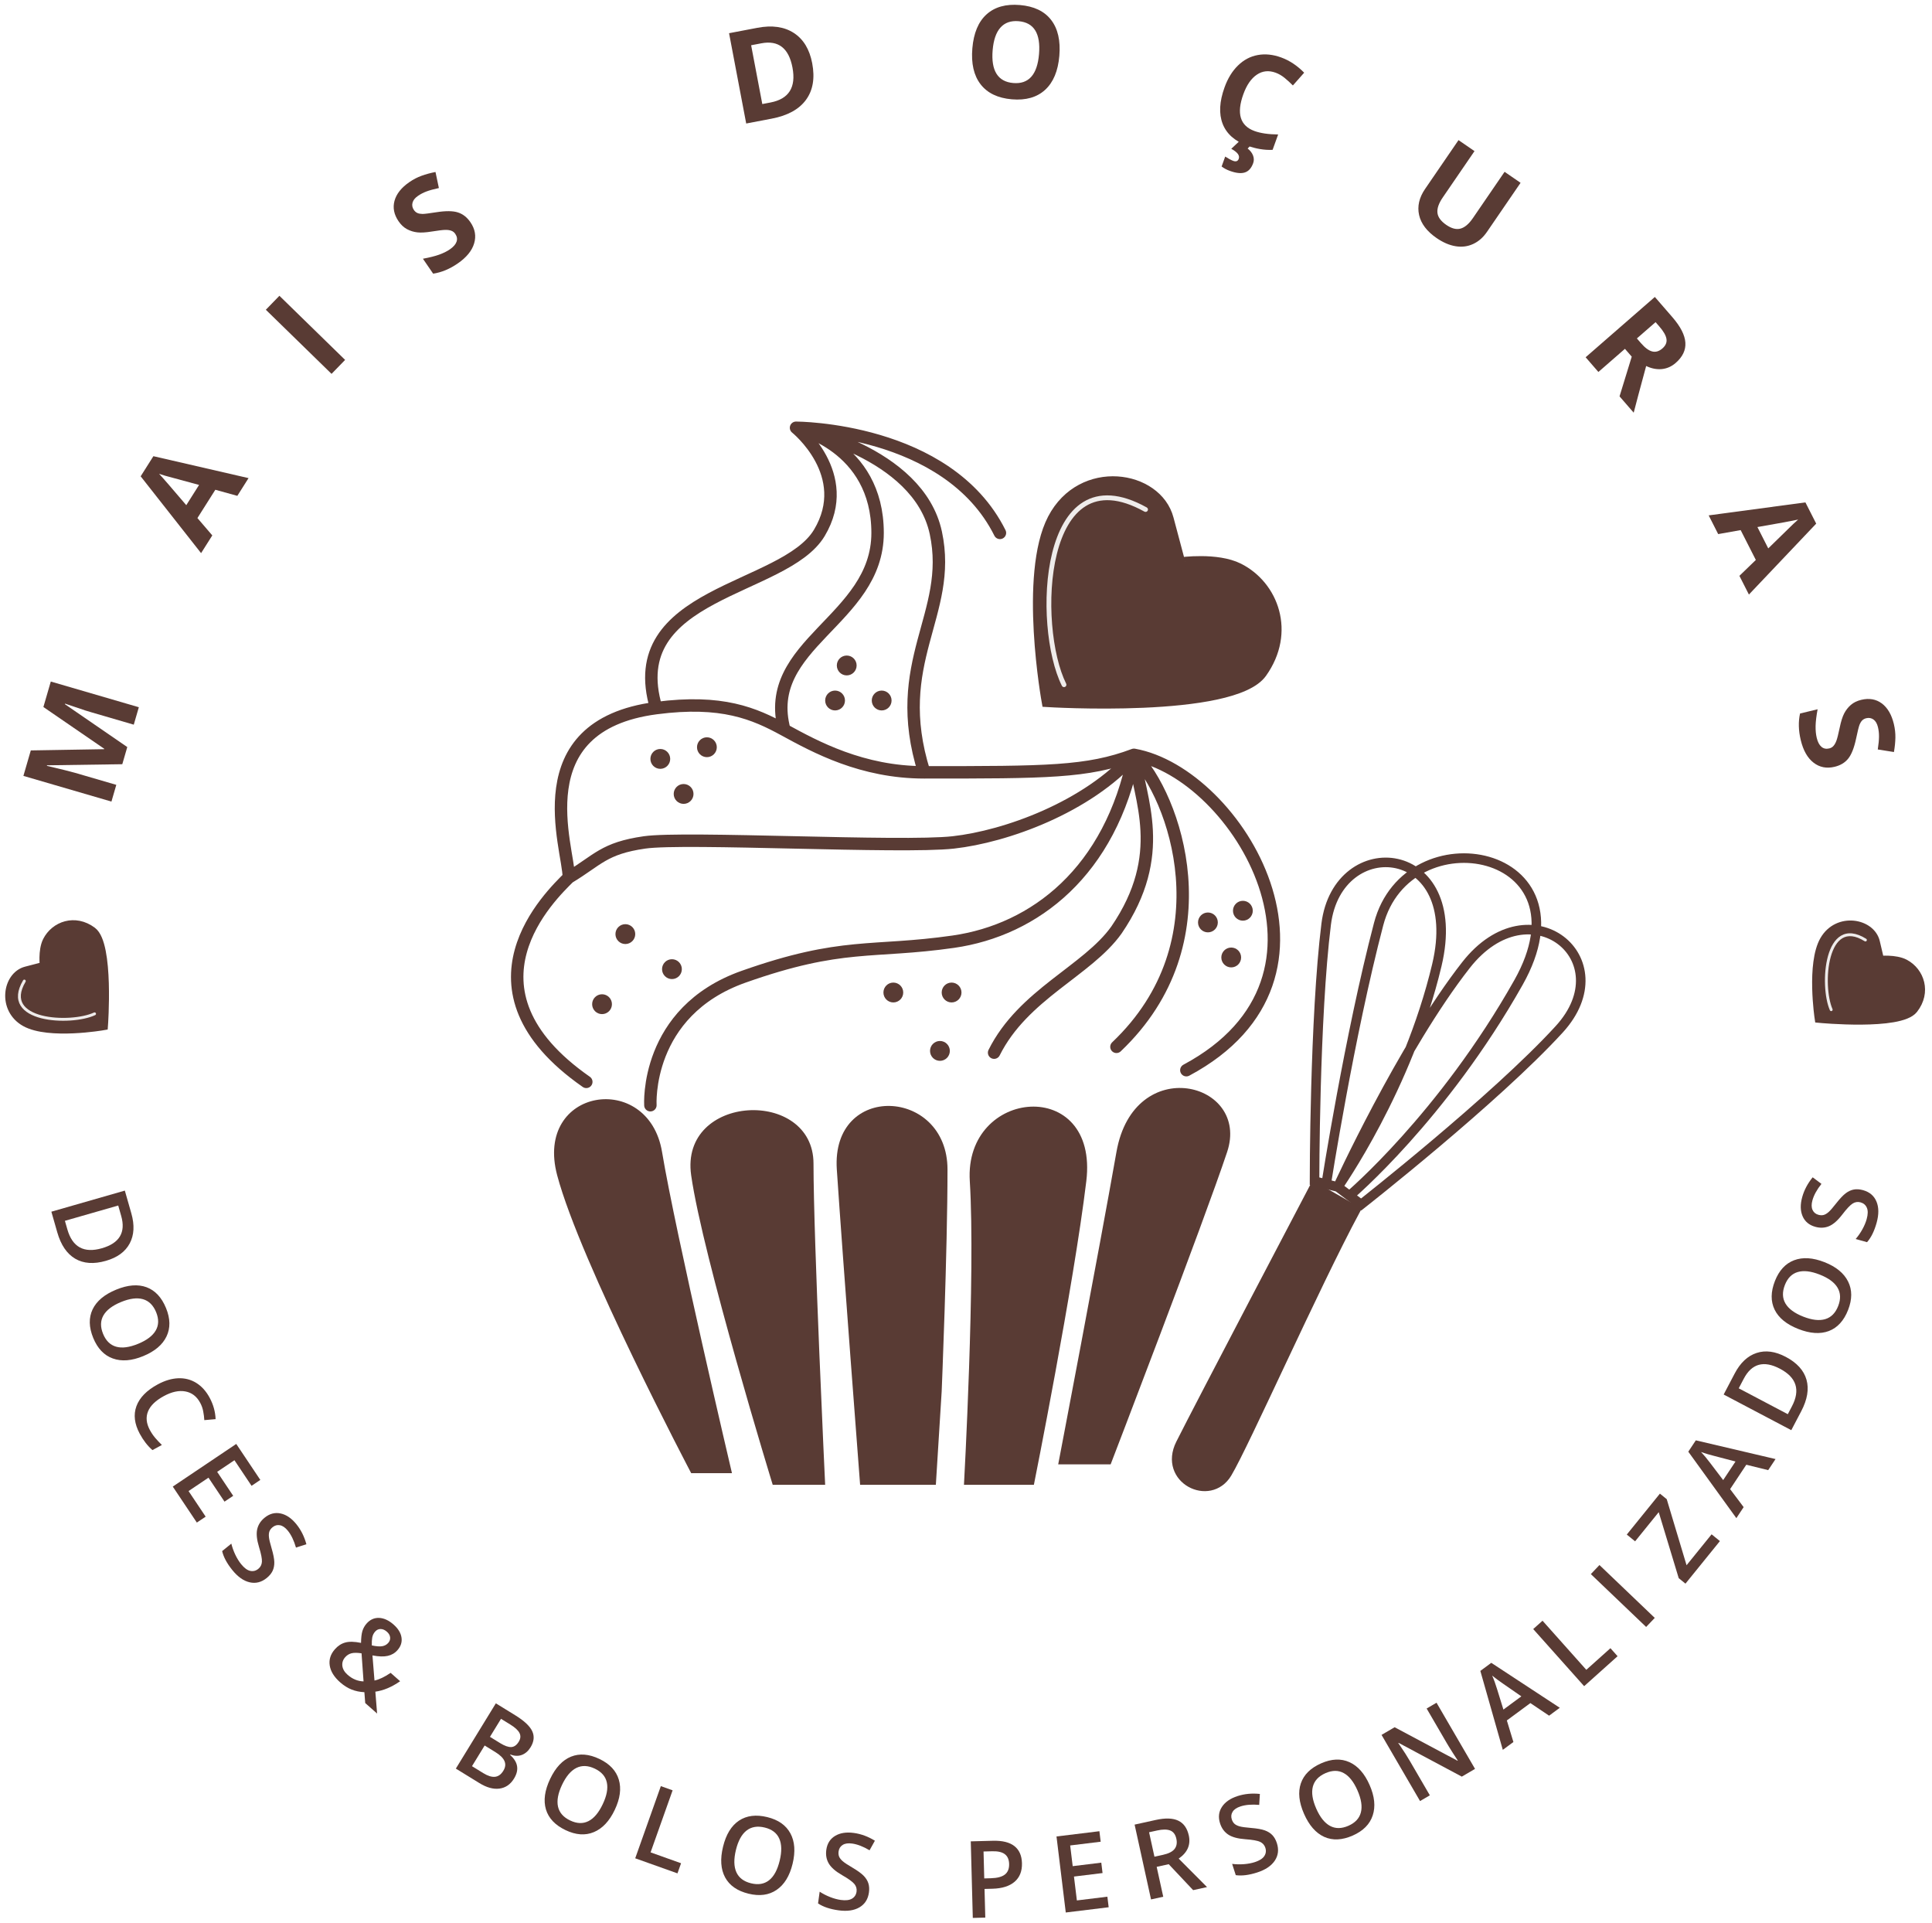 <svg width="202" height="201" viewBox="0 0 202 201" fill="none" xmlns="http://www.w3.org/2000/svg">
<path d="M68.001 115.54C68.001 115.54 67.391 105.772 77.746 102.108C88.101 98.445 91.147 99.666 99.674 98.445C108.202 97.224 116.121 91.119 118.557 78.909M118.557 78.909C122.821 83.182 128.303 98.445 116.73 109.435M118.557 78.909C129.365 80.826 142.313 102.108 124.039 111.877M118.557 78.909C113.684 84.403 105.156 87.456 99.674 88.066C94.192 88.677 71.655 87.456 67.391 88.066C63.128 88.677 62.52 89.898 59.473 91.73M118.557 78.909C113.684 80.74 109.421 80.74 96.629 80.74M118.557 78.909C119.135 83.525 122.141 89.306 116.73 97.224C113.684 101.498 106.984 103.94 103.938 110.045M61.3 113.098C47.292 103.329 57.647 93.561 59.473 91.73M59.473 91.73C59.473 88.677 54.6 75.856 68.61 74.024M96.629 80.74C90.138 80.74 85.274 78.087 82.019 76.312L82.01 76.307M96.629 80.74C92.975 69.14 99.674 64.256 97.847 55.709C96.02 47.161 83.229 44.719 83.229 44.719M68.61 74.024C64.955 61.814 82.01 61.814 85.665 55.709C89.32 49.603 83.229 44.719 83.229 44.719M68.61 74.024C75.504 73.123 78.858 74.587 82.01 76.307M83.229 44.719C83.229 44.719 91.756 46.551 91.756 55.709C91.756 64.867 79.574 67.309 82.01 76.307M83.229 44.719C83.229 44.719 99.066 44.719 104.548 55.709" stroke="#593B34" stroke-width="1.3" stroke-linecap="round"/>
<path d="M109.422 73.414C109.422 73.414 106.984 60.079 110.03 54.231C113.075 48.383 120.994 49.603 122.212 54.231C123.43 58.858 123.431 58.762 123.431 58.762C123.431 58.762 127.227 58.222 129.522 59.372C133.177 61.204 135.004 66.088 131.959 70.362C128.913 74.635 109.422 73.414 109.422 73.414Z" fill="#593B34" stroke="#593B34"/>
<g filter="url(#filter0_f_531_350)">
<path d="M119.655 53.485C119.775 53.552 119.927 53.509 119.995 53.388C120.062 53.268 120.018 53.115 119.898 53.048L119.655 53.485ZM111.025 71.694C111.087 71.817 111.237 71.868 111.36 71.806C111.484 71.744 111.534 71.594 111.472 71.471L111.025 71.694ZM119.898 53.048C117.11 51.496 114.915 51.463 113.259 52.481C111.625 53.486 110.593 55.472 110.016 57.785C109.437 60.107 109.304 62.806 109.505 65.306C109.706 67.804 110.244 70.128 111.025 71.694L111.472 71.471C110.731 69.984 110.202 67.729 110.004 65.266C109.805 62.806 109.938 60.163 110.501 57.906C111.067 55.64 112.053 53.81 113.521 52.907C114.968 52.017 116.96 51.985 119.655 53.485L119.898 53.048Z" fill="white" fill-opacity="0.9"/>
</g>
<path d="M10.79 107.201C10.79 107.201 5.134 108.188 2.676 106.833C0.219 105.478 0.779 102.043 2.744 101.539C4.708 101.035 4.668 101.034 4.668 101.034C4.668 101.034 4.46 99.381 4.96 98.39C5.755 96.812 7.831 96.044 9.623 97.391C11.414 98.737 10.79 107.201 10.79 107.201Z" fill="#593B34" stroke="#593B34"/>
<g filter="url(#filter1_f_531_350)">
<path d="M2.673 102.635C2.715 102.563 2.691 102.471 2.62 102.429C2.549 102.387 2.457 102.41 2.415 102.482L2.673 102.635ZM9.952 106.121C10.027 106.086 10.059 105.997 10.024 105.922C9.989 105.846 9.899 105.814 9.824 105.849L9.952 106.121ZM2.415 102.482C1.769 103.573 1.737 104.454 2.153 105.129C2.561 105.79 3.372 106.208 4.306 106.446C5.245 106.686 6.338 106.752 7.351 106.686C8.362 106.62 9.309 106.421 9.952 106.121L9.824 105.849C9.228 106.128 8.323 106.322 7.332 106.387C6.342 106.451 5.282 106.386 4.38 106.156C3.473 105.924 2.755 105.533 2.409 104.972C2.071 104.425 2.06 103.67 2.673 102.635L2.415 102.482Z" fill="white" fill-opacity="0.9"/>
</g>
<path d="M190.227 106.43C190.227 106.43 189.367 100.74 190.773 98.307C192.179 95.874 195.592 96.511 196.052 98.491C196.512 100.471 196.514 100.43 196.514 100.43C196.514 100.43 198.166 100.259 199.144 100.781C200.701 101.612 201.421 103.71 200.038 105.476C198.656 107.241 190.227 106.43 190.227 106.43Z" fill="#593B34" stroke="#593B34"/>
<g filter="url(#filter2_f_531_350)">
<path d="M194.96 98.396C195.031 98.44 195.123 98.418 195.167 98.348C195.211 98.278 195.19 98.185 195.119 98.141L194.96 98.396ZM191.323 105.613C191.356 105.689 191.445 105.723 191.521 105.69C191.597 105.657 191.631 105.568 191.598 105.492L191.323 105.613ZM195.119 98.141C194.045 97.47 193.166 97.419 192.483 97.821C191.815 98.216 191.381 99.019 191.123 99.949C190.863 100.885 190.773 101.979 190.816 102.995C190.86 104.01 191.037 104.963 191.323 105.613L191.598 105.492C191.333 104.889 191.159 103.977 191.116 102.982C191.074 101.989 191.162 100.928 191.412 100.03C191.663 99.125 192.068 98.415 192.636 98.08C193.188 97.754 193.942 97.759 194.96 98.396L195.119 98.141Z" fill="white" fill-opacity="0.9"/>
</g>
<path d="M139.876 124.087C139.876 124.087 147.186 113.709 150.231 100.888C153.277 88.066 139.876 86.845 138.658 96.614C137.44 106.382 137.44 123.477 137.44 123.477L138.658 123.782M139.876 124.087C139.876 124.087 146.577 109.435 153.277 100.888C159.977 92.34 169.723 100.277 163.023 107.603C156.322 114.93 142.313 125.919 142.313 125.919L141.095 125.003M139.876 124.087L138.658 123.782M139.876 124.087L141.095 125.003M138.658 123.782C138.658 123.782 141.095 108.214 144.14 96.614C147.186 85.014 166.678 88.677 158.759 102.719C150.841 116.761 141.095 125.003 141.095 125.003" stroke="#593B34"/>
<path d="M58.256 122.866C55.819 113.708 67.799 111.877 69.22 120.424C70.641 128.971 76.53 154.003 76.53 154.003L72.266 154.003C72.266 154.003 60.692 132.024 58.256 122.866Z" fill="#593B34"/>
<path d="M72.265 122.866C71.047 114.319 85.056 113.708 85.056 121.645C85.056 129.582 86.274 155.224 86.274 155.224L80.792 155.224C80.792 155.224 73.483 131.413 72.265 122.866Z" fill="#593B34"/>
<path d="M87.493 122.256C86.884 113.098 99.066 113.708 99.066 122.256C99.067 130.803 98.457 145.455 98.457 145.455L97.848 155.224L89.929 155.224C89.929 155.224 88.103 131.413 87.493 122.256Z" fill="#593B34"/>
<path d="M101.397 123.476C100.787 113.708 114.903 112.487 113.579 123.476C112.254 134.466 108.097 155.224 108.097 155.224L100.787 155.224C100.787 155.224 102.006 133.245 101.397 123.476Z" fill="#593B34"/>
<path d="M116.731 120.424C118.558 110.045 130.741 113.098 128.304 120.424C125.867 127.749 116.122 153.086 116.122 153.086L110.64 153.086C110.64 153.086 114.904 130.802 116.731 120.424Z" fill="#593B34"/>
<path d="M123.43 150.95C125.257 147.287 137.44 124.087 137.44 124.087L141.704 126.529C137.441 134.466 130.131 150.95 128.303 154.003C126.475 157.055 121.603 154.613 123.43 150.95Z" fill="#593B34" stroke="#593B34"/>
<g filter="url(#filter3_f_531_350)">
<ellipse cx="65.383" cy="97.651" rx="1.035" ry="1.038" fill="#593B34"/>
</g>
<g filter="url(#filter4_f_531_350)">
<ellipse cx="93.402" cy="103.757" rx="1.035" ry="1.038" fill="#593B34"/>
</g>
<g filter="url(#filter5_f_531_350)">
<ellipse cx="69.038" cy="79.336" rx="1.035" ry="1.038" fill="#593B34"/>
</g>
<g filter="url(#filter6_f_531_350)">
<ellipse cx="87.311" cy="73.231" rx="1.035" ry="1.038" fill="#593B34"/>
</g>
<g filter="url(#filter7_f_531_350)">
<ellipse cx="126.294" cy="96.431" rx="1.035" ry="1.038" fill="#593B34"/>
</g>
<g filter="url(#filter8_f_531_350)">
<ellipse cx="62.946" cy="104.978" rx="1.035" ry="1.038" fill="#593B34"/>
</g>
<g filter="url(#filter9_f_531_350)">
<ellipse cx="98.275" cy="109.862" rx="1.035" ry="1.038" fill="#593B34"/>
</g>
<g filter="url(#filter10_f_531_350)">
<ellipse cx="71.474" cy="82.999" rx="1.035" ry="1.038" fill="#593B34"/>
</g>
<g filter="url(#filter11_f_531_350)">
<ellipse cx="92.183" cy="73.231" rx="1.035" ry="1.038" fill="#593B34"/>
</g>
<g filter="url(#filter12_f_531_350)">
<ellipse cx="128.73" cy="100.094" rx="1.035" ry="1.038" fill="#593B34"/>
</g>
<g filter="url(#filter13_f_531_350)">
<ellipse cx="70.255" cy="101.315" rx="1.035" ry="1.038" fill="#593B34"/>
</g>
<g filter="url(#filter14_f_531_350)">
<ellipse cx="99.493" cy="103.757" rx="1.035" ry="1.038" fill="#593B34"/>
</g>
<g filter="url(#filter15_f_531_350)">
<ellipse cx="73.91" cy="78.115" rx="1.035" ry="1.038" fill="#593B34"/>
</g>
<g filter="url(#filter16_f_531_350)">
<ellipse cx="88.529" cy="69.568" rx="1.035" ry="1.038" fill="#593B34"/>
</g>
<g filter="url(#filter17_f_531_350)">
<ellipse cx="129.949" cy="95.209" rx="1.035" ry="1.038" fill="#593B34"/>
</g>
<path d="M11.074 131.807C9.806 132.171 8.736 132.097 7.861 131.584C6.991 131.071 6.366 130.151 5.987 128.824L5.371 126.67L13.052 124.465L13.732 126.845C14.082 128.07 14.025 129.117 13.561 129.988C13.098 130.858 12.269 131.464 11.074 131.807ZM10.653 130.492C12.492 129.964 13.165 128.838 12.672 127.115L12.361 126.025L6.787 127.625L7.043 128.52C7.572 130.374 8.776 131.031 10.653 130.492Z" fill="#593B34"/>
<path d="M14.972 141.768C13.769 142.263 12.71 142.345 11.795 142.014C10.881 141.687 10.199 140.971 9.747 139.867C9.289 138.748 9.268 137.753 9.682 136.88C10.102 136.009 10.921 135.322 12.142 134.821C13.362 134.319 14.422 134.235 15.322 134.567C16.223 134.903 16.903 135.631 17.36 136.749C17.811 137.85 17.827 138.838 17.409 139.712C16.991 140.587 16.179 141.272 14.972 141.768ZM12.658 136.112C11.748 136.486 11.132 136.955 10.811 137.517C10.493 138.078 10.482 138.72 10.778 139.443C11.072 140.162 11.527 140.609 12.141 140.783C12.757 140.96 13.525 140.859 14.445 140.481C15.352 140.108 15.965 139.643 16.285 139.085C16.605 138.531 16.618 137.894 16.324 137.175C16.026 136.448 15.568 135.996 14.947 135.817C14.328 135.641 13.565 135.74 12.658 136.112Z" fill="#593B34"/>
<path d="M20.927 146.642C20.57 145.98 20.056 145.586 19.384 145.461C18.711 145.335 17.963 145.496 17.14 145.942C16.277 146.409 15.723 146.944 15.477 147.547C15.232 148.152 15.296 148.801 15.668 149.491C15.829 149.79 16.014 150.064 16.223 150.312C16.434 150.558 16.668 150.807 16.924 151.059L15.938 151.593C15.432 151.153 14.99 150.583 14.612 149.883C14.056 148.852 13.94 147.892 14.264 147.002C14.591 146.111 15.334 145.351 16.494 144.723C17.225 144.327 17.936 144.114 18.628 144.083C19.322 144.056 19.951 144.217 20.517 144.567C21.082 144.916 21.549 145.433 21.918 146.117C22.306 146.837 22.514 147.584 22.542 148.357L21.362 148.461C21.346 148.163 21.308 147.857 21.247 147.546C21.192 147.235 21.085 146.934 20.927 146.642Z" fill="#593B34"/>
<path d="M20.581 159.17L18.065 155.408L24.701 150.949L27.218 154.711L26.301 155.327L24.512 152.652L22.705 153.866L24.382 156.373L23.474 156.983L21.797 154.476L19.714 155.876L21.503 158.551L20.581 159.17Z" fill="#593B34"/>
<path d="M27.893 164.959C27.341 165.408 26.747 165.56 26.109 165.416C25.471 165.271 24.868 164.847 24.299 164.144C23.729 163.441 23.372 162.777 23.227 162.152L24.186 161.372C24.283 161.763 24.422 162.149 24.602 162.529C24.785 162.911 24.988 163.24 25.211 163.515C25.537 163.918 25.853 164.152 26.16 164.218C26.469 164.286 26.752 164.216 27.009 164.006C27.241 163.818 27.366 163.57 27.385 163.263C27.404 162.956 27.302 162.438 27.077 161.708C26.847 160.955 26.785 160.342 26.891 159.87C26.997 159.398 27.256 158.995 27.669 158.659C28.187 158.238 28.743 158.09 29.339 158.217C29.934 158.344 30.483 158.718 30.986 159.339C31.468 159.935 31.818 160.633 32.035 161.435L30.946 161.785C30.73 161.043 30.447 160.455 30.096 160.021C29.829 159.693 29.555 159.502 29.273 159.449C28.994 159.394 28.737 159.462 28.502 159.653C28.341 159.784 28.23 159.931 28.169 160.093C28.111 160.253 28.094 160.453 28.119 160.691C28.143 160.93 28.236 161.32 28.397 161.861C28.577 162.472 28.671 162.95 28.68 163.297C28.688 163.643 28.629 163.949 28.503 164.217C28.376 164.484 28.173 164.731 27.893 164.959Z" fill="#593B34"/>
<path d="M39.214 170.575C39.063 170.747 38.965 170.95 38.92 171.183C38.878 171.419 38.864 171.695 38.876 172.013C39.339 172.11 39.698 172.138 39.954 172.096C40.214 172.053 40.428 171.937 40.594 171.748C40.75 171.57 40.815 171.374 40.789 171.161C40.765 170.951 40.655 170.759 40.458 170.585C40.242 170.394 40.02 170.298 39.793 170.297C39.571 170.296 39.378 170.388 39.214 170.575ZM36.341 175.081C36.841 175.523 37.398 175.754 38.011 175.774L37.801 172.838C37.348 172.769 36.994 172.768 36.74 172.836C36.489 172.901 36.272 173.038 36.089 173.246C35.853 173.515 35.755 173.817 35.794 174.154C35.839 174.49 36.021 174.799 36.341 175.081ZM35.014 172.414C35.329 172.055 35.691 171.82 36.1 171.709C36.511 171.594 37.06 171.607 37.748 171.747C37.755 171.214 37.803 170.801 37.89 170.508C37.982 170.215 38.127 169.956 38.325 169.731C38.691 169.315 39.127 169.116 39.634 169.135C40.144 169.157 40.649 169.389 41.15 169.83C41.634 170.258 41.91 170.711 41.979 171.19C42.051 171.667 41.912 172.104 41.563 172.501C41.289 172.814 40.947 173.015 40.537 173.106C40.13 173.199 39.598 173.183 38.942 173.057L39.155 175.682C39.634 175.584 40.197 175.317 40.843 174.88L41.835 175.756C40.96 176.365 40.097 176.729 39.245 176.848L39.428 179.134L38.186 178.037L38.098 176.902C37.622 176.881 37.174 176.788 36.756 176.623C36.343 176.458 35.945 176.206 35.562 175.868C34.933 175.313 34.571 174.728 34.475 174.114C34.379 173.499 34.559 172.932 35.014 172.414Z" fill="#593B34"/>
<path d="M51.843 178.066L53.864 179.31C54.802 179.888 55.394 180.441 55.643 180.971C55.894 181.503 55.838 182.064 55.476 182.656C55.232 183.054 54.926 183.322 54.559 183.46C54.192 183.599 53.795 183.584 53.368 183.415L53.34 183.462C53.763 183.846 54.004 184.241 54.063 184.646C54.128 185.05 54.021 185.48 53.742 185.934C53.367 186.547 52.858 186.896 52.216 186.98C51.579 187.064 50.88 186.871 50.12 186.403L47.661 184.889L51.843 178.066ZM51.228 181.57L52.299 182.23C52.765 182.516 53.15 182.652 53.453 182.638C53.759 182.621 54.021 182.435 54.238 182.08C54.435 181.759 54.46 181.456 54.315 181.169C54.173 180.885 53.851 180.588 53.348 180.278L52.384 179.685L51.228 181.57ZM50.673 182.475L49.349 184.636L50.532 185.365C50.997 185.651 51.402 185.779 51.747 185.747C52.097 185.713 52.39 185.504 52.626 185.118C52.844 184.763 52.884 184.426 52.746 184.106C52.609 183.785 52.294 183.473 51.8 183.169L50.673 182.475Z" fill="#593B34"/>
<path d="M64.274 189.207C63.714 190.384 62.985 191.158 62.086 191.53C61.191 191.903 60.205 191.833 59.129 191.32C58.041 190.8 57.357 190.077 57.079 189.152C56.805 188.224 56.952 187.164 57.519 185.97C58.086 184.777 58.815 184 59.704 183.64C60.597 183.282 61.587 183.362 62.676 183.882C63.748 184.394 64.423 185.114 64.7 186.043C64.977 186.972 64.835 188.027 64.274 189.207ZM58.768 186.578C58.345 187.469 58.203 188.23 58.342 188.863C58.483 189.492 58.905 189.975 59.609 190.311C60.309 190.645 60.945 190.67 61.517 190.385C62.092 190.101 62.593 189.509 63.02 188.609C63.442 187.722 63.584 186.965 63.447 186.337C63.312 185.711 62.895 185.23 62.194 184.896C61.487 184.558 60.844 184.532 60.264 184.818C59.688 185.105 59.189 185.692 58.768 186.578Z" fill="#593B34"/>
<path d="M66.415 194.266L69.094 186.722L70.325 187.161L68.021 193.647L71.208 194.784L70.833 195.842L66.415 194.266Z" fill="#593B34"/>
<path d="M82.868 194.847C82.559 196.114 82.003 197.021 81.198 197.568C80.397 198.116 79.418 198.249 78.261 197.966C77.089 197.679 76.273 197.111 75.813 196.262C75.356 195.41 75.284 194.342 75.597 193.058C75.91 191.773 76.465 190.864 77.263 190.33C78.064 189.797 79.05 189.674 80.221 189.96C81.375 190.242 82.182 190.81 82.642 191.663C83.102 192.516 83.177 193.577 82.868 194.847ZM76.943 193.398C76.71 194.356 76.726 195.13 76.99 195.721C77.256 196.309 77.768 196.695 78.525 196.88C79.279 197.065 79.907 196.959 80.408 196.563C80.913 196.168 81.284 195.486 81.519 194.517C81.752 193.563 81.737 192.793 81.475 192.206C81.216 191.62 80.71 191.235 79.956 191.051C79.195 190.865 78.56 190.971 78.05 191.369C77.544 191.767 77.175 192.444 76.943 193.398Z" fill="#593B34"/>
<path d="M90.852 197.838C90.755 198.544 90.425 199.062 89.861 199.393C89.297 199.725 88.567 199.829 87.672 199.705C86.777 199.582 86.064 199.341 85.531 198.984L85.7 197.758C86.037 197.978 86.402 198.164 86.792 198.318C87.187 198.472 87.559 198.573 87.909 198.621C88.422 198.692 88.812 198.646 89.081 198.484C89.353 198.323 89.512 198.077 89.557 197.748C89.598 197.451 89.52 197.185 89.325 196.947C89.129 196.71 88.701 196.402 88.04 196.024C87.358 195.631 86.895 195.226 86.651 194.809C86.407 194.392 86.321 193.92 86.393 193.391C86.484 192.729 86.79 192.241 87.312 191.926C87.833 191.611 88.489 191.508 89.279 191.617C90.037 191.721 90.769 191.992 91.474 192.428L90.917 193.429C90.254 193.036 89.646 192.801 89.094 192.725C88.675 192.667 88.345 192.715 88.103 192.87C87.862 193.021 87.721 193.246 87.679 193.547C87.651 193.753 87.67 193.936 87.736 194.096C87.803 194.253 87.927 194.41 88.107 194.568C88.288 194.725 88.621 194.947 89.108 195.231C89.656 195.554 90.051 195.839 90.293 196.086C90.535 196.333 90.701 196.597 90.791 196.879C90.881 197.16 90.901 197.48 90.852 197.838Z" fill="#593B34"/>
<path d="M106.851 194.774C106.873 195.61 106.617 196.258 106.083 196.718C105.548 197.178 104.777 197.421 103.768 197.448L102.938 197.47L103.017 200.465L101.711 200.5L101.499 192.495L103.799 192.434C104.797 192.407 105.549 192.591 106.055 192.987C106.565 193.383 106.83 193.978 106.851 194.774ZM102.908 196.37L103.602 196.351C104.272 196.333 104.761 196.203 105.068 195.961C105.375 195.719 105.522 195.35 105.509 194.854C105.496 194.394 105.347 194.054 105.061 193.836C104.774 193.617 104.334 193.515 103.741 193.531L102.834 193.555L102.908 196.37Z" fill="#593B34"/>
<path d="M115.917 199.384L111.431 199.933L110.462 191.984L114.948 191.435L115.082 192.533L111.892 192.924L112.156 195.088L115.145 194.722L115.277 195.809L112.288 196.175L112.593 198.671L115.782 198.28L115.917 199.384Z" fill="#593B34"/>
<path d="M120.703 194.101L121.589 193.906C122.183 193.775 122.59 193.569 122.808 193.289C123.026 193.009 123.088 192.652 122.992 192.217C122.895 191.775 122.681 191.489 122.351 191.36C122.02 191.231 121.565 191.23 120.985 191.358L120.142 191.544L120.703 194.101ZM120.936 195.16L121.622 198.285L120.346 198.566L118.629 190.745L120.833 190.259C121.84 190.037 122.627 190.061 123.194 190.333C123.761 190.604 124.128 191.121 124.296 191.884C124.509 192.858 124.156 193.663 123.237 194.3L126.201 197.275L124.749 197.595L122.195 194.883L120.936 195.16Z" fill="#593B34"/>
<path d="M133.504 192.684C133.722 193.362 133.648 193.973 133.283 194.517C132.918 195.06 132.306 195.471 131.446 195.748C130.586 196.026 129.839 196.119 129.205 196.029L128.826 194.85C129.225 194.902 129.634 194.912 130.053 194.88C130.475 194.848 130.854 194.777 131.191 194.668C131.683 194.509 132.015 194.299 132.187 194.036C132.363 193.772 132.4 193.482 132.298 193.166C132.206 192.881 132.021 192.674 131.743 192.545C131.464 192.416 130.945 192.325 130.185 192.271C129.401 192.213 128.809 192.05 128.408 191.78C128.008 191.51 127.726 191.122 127.563 190.614C127.358 189.978 127.423 189.405 127.757 188.895C128.09 188.384 128.637 188.006 129.396 187.761C130.124 187.526 130.9 187.452 131.725 187.539L131.656 188.683C130.888 188.616 130.239 188.669 129.708 188.84C129.306 188.97 129.029 189.157 128.878 189.401C128.726 189.642 128.696 189.907 128.789 190.196C128.853 190.394 128.949 190.551 129.078 190.666C129.206 190.778 129.385 190.866 129.616 190.93C129.847 190.993 130.243 191.048 130.805 191.093C131.438 191.145 131.917 191.23 132.242 191.348C132.567 191.466 132.831 191.632 133.034 191.846C133.237 192.061 133.393 192.34 133.504 192.684Z" fill="#593B34"/>
<path d="M143.199 186.605C143.723 187.799 143.831 188.858 143.524 189.783C143.221 190.706 142.524 191.408 141.433 191.889C140.329 192.375 139.337 192.422 138.456 192.028C137.577 191.629 136.872 190.825 136.341 189.615C135.81 188.405 135.7 187.345 136.009 186.435C136.321 185.523 137.03 184.824 138.134 184.338C139.221 183.859 140.206 183.818 141.088 184.215C141.971 184.612 142.674 185.409 143.199 186.605ZM137.616 189.065C138.012 189.968 138.494 190.573 139.063 190.881C139.63 191.185 140.271 191.18 140.985 190.866C141.695 190.553 142.129 190.086 142.287 189.466C142.448 188.845 142.329 188.078 141.929 187.165C141.534 186.266 141.055 185.663 140.491 185.357C139.93 185.05 139.295 185.053 138.584 185.366C137.867 185.682 137.427 186.153 137.264 186.779C137.104 187.404 137.222 188.166 137.616 189.065Z" fill="#593B34"/>
<path d="M154.222 184.92L152.839 185.729L146.237 182.202L146.199 182.224L146.402 182.517C146.787 183.078 147.122 183.602 147.404 184.087L149.497 187.683L148.473 188.282L144.447 181.365L145.816 180.565L152.392 184.069L152.42 184.052C152.372 183.983 152.206 183.727 151.922 183.284C151.637 182.838 151.42 182.487 151.272 182.232L149.162 178.608L150.196 178.003L154.222 184.92Z" fill="#593B34"/>
<path d="M161.966 179.357L160.009 178.04L157.548 179.855L158.234 182.11L157.125 182.929L154.777 174.677L155.921 173.832L163.084 178.532L161.966 179.357ZM159.064 177.336L157.172 176.025C157.041 175.94 156.844 175.8 156.579 175.605C156.317 175.409 156.128 175.263 156.012 175.167C156.199 175.587 156.373 176.068 156.536 176.61L157.189 178.719L159.064 177.336Z" fill="#593B34"/>
<path d="M165.63 176.272L160.305 170.302L161.279 169.43L165.857 174.563L168.379 172.303L169.126 173.14L165.63 176.272Z" fill="#593B34"/>
<path d="M172.112 170.082L166.33 164.557L167.231 163.609L173.013 169.135L172.112 170.082Z" fill="#593B34"/>
<path d="M179.825 161.105L176.223 165.554L175.518 164.981L173.427 158.081L170.958 161.13L170.088 160.423L173.552 156.144L174.265 156.724L176.338 163.63L178.955 160.398L179.825 161.105Z" fill="#593B34"/>
<path d="M184.873 153.688L182.584 153.123L180.893 155.673L182.307 157.556L181.545 158.706L176.52 151.759L177.306 150.573L185.642 152.53L184.873 153.688ZM181.456 152.786L179.23 152.203C179.078 152.168 178.845 152.105 178.53 152.013C178.216 151.918 177.989 151.845 177.847 151.795C178.166 152.126 178.494 152.518 178.832 152.971L180.167 154.729L181.456 152.786Z" fill="#593B34"/>
<path d="M186.71 141.847C187.877 142.462 188.6 143.258 188.878 144.234C189.153 145.208 188.97 146.306 188.329 147.528L187.288 149.51L180.217 145.783L181.367 143.592C181.959 142.464 182.722 141.746 183.658 141.439C184.593 141.131 185.61 141.267 186.71 141.847ZM186.107 143.089C184.414 142.197 183.152 142.544 182.319 144.131L181.793 145.134L186.924 147.839L187.357 147.015C188.252 145.309 187.836 144 186.107 143.089Z" fill="#593B34"/>
<path d="M190.762 131.948C191.973 132.425 192.795 133.099 193.228 133.972C193.663 134.841 193.662 135.831 193.227 136.943C192.787 138.068 192.115 138.802 191.214 139.146C190.31 139.485 189.245 139.413 188.017 138.93C186.789 138.447 185.965 137.773 185.544 136.91C185.124 136.042 185.135 135.046 185.575 133.921C186.009 132.813 186.679 132.088 187.584 131.745C188.489 131.403 189.548 131.471 190.762 131.948ZM188.534 137.639C189.45 137.999 190.218 138.087 190.837 137.903C191.454 137.718 191.905 137.262 192.189 136.535C192.473 135.81 192.452 135.173 192.128 134.622C191.805 134.067 191.181 133.608 190.255 133.243C189.343 132.885 188.579 132.796 187.964 132.978C187.35 133.156 186.901 133.607 186.618 134.331C186.332 135.062 186.351 135.707 186.676 136.266C187.003 136.822 187.622 137.28 188.534 137.639Z" fill="#593B34"/>
<path d="M194.791 124.419C195.475 124.61 195.943 125.008 196.195 125.613C196.447 126.217 196.452 126.956 196.21 127.829C195.967 128.701 195.634 129.377 195.209 129.858L194.02 129.526C194.282 129.22 194.516 128.884 194.72 128.516C194.925 128.145 195.075 127.789 195.17 127.447C195.308 126.948 195.316 126.554 195.191 126.265C195.068 125.973 194.847 125.783 194.528 125.694C194.24 125.613 193.966 125.654 193.705 125.817C193.444 125.979 193.083 126.363 192.619 126.969C192.14 127.594 191.677 127.999 191.232 128.186C190.787 128.372 190.308 128.394 189.796 128.251C189.154 128.072 188.712 127.703 188.47 127.142C188.229 126.582 188.215 125.917 188.429 125.147C188.634 124.408 188.999 123.718 189.525 123.076L190.441 123.763C189.962 124.369 189.648 124.941 189.499 125.479C189.386 125.887 189.389 126.222 189.51 126.483C189.627 126.743 189.831 126.914 190.122 126.995C190.322 127.051 190.506 127.056 190.673 127.012C190.837 126.967 191.009 126.865 191.189 126.707C191.369 126.549 191.632 126.247 191.979 125.801C192.372 125.301 192.706 124.947 192.983 124.74C193.26 124.533 193.543 124.403 193.834 124.352C194.124 124.3 194.443 124.323 194.791 124.419Z" fill="#593B34"/>
<path d="M12.786 79.891L4.919 80.005L4.903 80.062C6.395 80.411 7.387 80.657 7.878 80.8L12.16 82.049L11.652 83.797L2.447 81.112L3.22 78.449L10.893 78.319L10.904 78.281L4.537 73.911L5.311 71.248L14.516 73.933L13.986 75.757L9.629 74.486C9.424 74.426 9.187 74.355 8.92 74.272C8.653 74.185 7.948 73.948 6.805 73.559L6.788 73.616L13.307 78.098L12.786 79.891Z" fill="#593B34"/>
<path d="M24.814 51.836L22.514 51.2L20.642 54.158L22.197 55.971L21.024 57.825L14.707 49.794L16.038 47.69L25.987 49.982L24.814 51.836ZM20.814 50.695C18.724 50.129 17.542 49.808 17.269 49.733C16.997 49.654 16.786 49.587 16.634 49.533C17.03 49.955 17.977 51.047 19.476 52.81L20.814 50.695Z" fill="#593B34"/>
<path d="M34.665 39.084L27.795 32.382L29.213 30.921L36.083 37.624L34.665 39.084Z" fill="#593B34"/>
<path d="M49.186 23.232C49.675 23.948 49.804 24.688 49.57 25.455C49.34 26.219 48.768 26.916 47.852 27.546C47.009 28.126 46.154 28.48 45.287 28.609L44.218 27.048C44.915 26.919 45.481 26.777 45.915 26.622C46.353 26.464 46.726 26.28 47.032 26.069C47.4 25.816 47.633 25.552 47.731 25.277C47.832 25 47.788 24.722 47.598 24.444C47.491 24.289 47.354 24.181 47.186 24.122C47.015 24.058 46.807 24.029 46.561 24.033C46.318 24.035 45.855 24.091 45.171 24.2C44.533 24.305 44.021 24.335 43.636 24.292C43.251 24.248 42.891 24.137 42.556 23.958C42.221 23.779 41.927 23.504 41.672 23.131C41.192 22.431 41.051 21.717 41.248 20.991C41.45 20.263 41.968 19.611 42.804 19.036C43.215 18.753 43.64 18.533 44.078 18.375C44.52 18.215 45.005 18.083 45.533 17.98L45.887 19.658C45.346 19.775 44.914 19.894 44.589 20.016C44.269 20.136 43.975 20.288 43.708 20.471C43.391 20.689 43.198 20.931 43.13 21.196C43.062 21.46 43.11 21.712 43.273 21.95C43.374 22.098 43.498 22.205 43.643 22.27C43.786 22.331 43.967 22.363 44.186 22.366C44.407 22.363 44.888 22.303 45.63 22.186C46.611 22.032 47.361 22.04 47.88 22.209C48.397 22.374 48.832 22.716 49.186 23.232Z" fill="#593B34"/>
<path d="M84.92 6.611C85.215 8.165 84.999 9.44 84.271 10.435C83.547 11.429 82.352 12.085 80.686 12.403L78.019 12.912L76.227 3.471L79.184 2.908C80.722 2.614 81.993 2.794 82.998 3.445C84.002 4.096 84.643 5.152 84.92 6.611ZM82.856 7.058C82.471 5.031 81.385 4.187 79.599 4.528L78.535 4.731L79.702 10.878L80.559 10.714C82.483 10.348 83.249 9.129 82.856 7.058Z" fill="#593B34"/>
<path d="M110.759 5.836C110.624 7.421 110.129 8.606 109.273 9.391C108.417 10.176 107.257 10.506 105.793 10.382C104.33 10.257 103.242 9.736 102.53 8.818C101.818 7.9 101.529 6.644 101.664 5.05C101.799 3.457 102.294 2.274 103.149 1.502C104.008 0.727 105.172 0.401 106.64 0.526C108.108 0.651 109.194 1.17 109.898 2.082C110.606 2.996 110.893 4.247 110.759 5.836ZM103.786 5.244C103.696 6.314 103.83 7.136 104.19 7.712C104.549 8.288 105.132 8.61 105.938 8.679C107.554 8.816 108.453 7.809 108.635 5.656C108.817 3.499 108.105 2.352 106.497 2.216C105.692 2.147 105.061 2.368 104.605 2.879C104.15 3.386 103.877 4.174 103.786 5.244Z" fill="#593B34"/>
<path d="M133.371 7.599C132.652 7.338 131.997 7.407 131.406 7.808C130.816 8.204 130.346 8.886 129.996 9.854C129.267 11.869 129.657 13.15 131.166 13.698C131.799 13.928 132.623 14.048 133.637 14.058L133.056 15.665C132.205 15.705 131.323 15.559 130.41 15.228C129.099 14.751 128.24 13.989 127.833 12.942C127.428 11.89 127.494 10.619 128.034 9.128C128.373 8.188 128.841 7.428 129.437 6.848C130.034 6.263 130.719 5.899 131.492 5.756C132.27 5.61 133.089 5.693 133.948 6.005C134.823 6.323 135.626 6.855 136.357 7.6L135.177 8.933C134.898 8.65 134.61 8.387 134.312 8.143C134.014 7.9 133.7 7.719 133.371 7.599ZM131.025 17.059C130.834 17.586 130.54 17.91 130.143 18.032C129.75 18.155 129.228 18.098 128.579 17.862C128.258 17.746 127.974 17.593 127.726 17.405L128.101 16.367C128.202 16.436 128.339 16.519 128.514 16.615C128.692 16.712 128.833 16.78 128.936 16.817C129.232 16.925 129.426 16.851 129.518 16.595C129.642 16.253 129.381 15.907 128.736 15.556L129.561 14.779L130.751 15.211L130.448 15.528C130.717 15.737 130.904 15.978 131.01 16.25C131.115 16.525 131.12 16.795 131.025 17.059Z" fill="#593B34"/>
<path d="M158.983 19.111L155.472 24.238C155.072 24.823 154.589 25.246 154.024 25.506C153.462 25.768 152.854 25.847 152.2 25.742C151.545 25.637 150.881 25.352 150.207 24.889C149.19 24.19 148.579 23.386 148.373 22.479C148.17 21.569 148.378 20.66 148.999 19.753L152.495 14.648L154.166 15.797L150.844 20.648C150.426 21.258 150.242 21.791 150.292 22.245C150.341 22.699 150.649 23.12 151.215 23.51C151.763 23.887 152.257 24.017 152.698 23.9C153.144 23.782 153.578 23.416 153.998 22.802L157.312 17.962L158.983 19.111Z" fill="#593B34"/>
<path d="M171.144 35.38L171.574 35.877C171.995 36.363 172.387 36.651 172.75 36.742C173.112 36.832 173.467 36.727 173.813 36.425C174.156 36.126 174.297 35.794 174.236 35.43C174.178 35.068 173.933 34.64 173.503 34.144L173.099 33.677L171.144 35.38ZM169.896 36.467L167.12 38.886L165.786 37.348L173.022 31.044L174.855 33.157C175.71 34.143 176.162 35.029 176.213 35.815C176.266 36.599 175.929 37.308 175.199 37.943C174.774 38.314 174.292 38.527 173.756 38.583C173.222 38.635 172.675 38.529 172.114 38.263C171.434 40.771 170.999 42.398 170.811 43.142L169.331 41.436L170.606 37.286L169.896 36.467Z" fill="#593B34"/>
<path d="M181.863 60.198L183.581 58.538L181.994 55.417L179.645 55.834L178.651 53.878L188.765 52.52L189.893 54.74L182.857 62.154L181.863 60.198ZM184.88 57.329C186.431 55.815 187.308 54.958 187.512 54.761C187.717 54.567 187.883 54.419 188.007 54.316C187.443 54.442 186.022 54.703 183.746 55.098L184.88 57.329Z" fill="#593B34"/>
<path d="M191.821 80.16C190.979 80.363 190.243 80.218 189.612 79.726C188.982 79.238 188.538 78.453 188.278 77.371C188.038 76.374 188.014 75.447 188.203 74.59L190.04 74.147C189.91 74.845 189.841 75.425 189.83 75.887C189.821 76.354 189.86 76.768 189.947 77.13C190.051 77.565 190.214 77.877 190.435 78.067C190.657 78.261 190.931 78.319 191.259 78.24C191.441 78.196 191.591 78.106 191.706 77.97C191.826 77.833 191.928 77.648 192.012 77.416C192.097 77.188 192.21 76.735 192.353 76.056C192.484 75.421 192.638 74.93 192.816 74.586C192.994 74.241 193.226 73.944 193.513 73.694C193.799 73.445 194.161 73.267 194.599 73.162C195.423 72.963 196.139 73.085 196.744 73.53C197.351 73.978 197.773 74.697 198.011 75.685C198.127 76.171 198.181 76.647 198.172 77.113C198.163 77.584 198.113 78.085 198.02 78.617L196.33 78.349C196.414 77.801 196.457 77.353 196.459 77.006C196.462 76.662 196.426 76.333 196.35 76.018C196.26 75.643 196.104 75.376 195.882 75.218C195.659 75.06 195.408 75.015 195.127 75.082C194.953 75.125 194.81 75.202 194.698 75.315C194.59 75.426 194.495 75.585 194.414 75.789C194.337 75.996 194.221 76.469 194.066 77.205C193.859 78.178 193.584 78.878 193.241 79.303C192.902 79.728 192.429 80.013 191.821 80.16Z" fill="#593B34"/>
<defs>
<filter id="filter0_f_531_350" x="108.917" y="51.288" width="11.609" height="21.045" filterUnits="userSpaceOnUse" color-interpolation-filters="sRGB">
<feFlood flood-opacity="0" result="BackgroundImageFix"/>
<feBlend mode="normal" in="SourceGraphic" in2="BackgroundImageFix" result="shape"/>
<feGaussianBlur stdDeviation="0.25" result="effect1_foregroundBlur_531_350"/>
</filter>
<filter id="filter1_f_531_350" x="1.578" y="102.108" width="8.76" height="4.902" filterUnits="userSpaceOnUse" color-interpolation-filters="sRGB">
<feFlood flood-opacity="0" result="BackgroundImageFix"/>
<feBlend mode="normal" in="SourceGraphic" in2="BackgroundImageFix" result="shape"/>
<feGaussianBlur stdDeviation="0.15" result="effect1_foregroundBlur_531_350"/>
</filter>
<filter id="filter2_f_531_350" x="190.506" y="97.266" width="4.984" height="8.736" filterUnits="userSpaceOnUse" color-interpolation-filters="sRGB">
<feFlood flood-opacity="0" result="BackgroundImageFix"/>
<feBlend mode="normal" in="SourceGraphic" in2="BackgroundImageFix" result="shape"/>
<feGaussianBlur stdDeviation="0.15" result="effect1_foregroundBlur_531_350"/>
</filter>
<filter id="filter3_f_531_350" x="63.847" y="96.114" width="3.071" height="3.076" filterUnits="userSpaceOnUse" color-interpolation-filters="sRGB">
<feFlood flood-opacity="0" result="BackgroundImageFix"/>
<feBlend mode="normal" in="SourceGraphic" in2="BackgroundImageFix" result="shape"/>
<feGaussianBlur stdDeviation="0.25" result="effect1_foregroundBlur_531_350"/>
</filter>
<filter id="filter4_f_531_350" x="91.866" y="102.219" width="3.071" height="3.076" filterUnits="userSpaceOnUse" color-interpolation-filters="sRGB">
<feFlood flood-opacity="0" result="BackgroundImageFix"/>
<feBlend mode="normal" in="SourceGraphic" in2="BackgroundImageFix" result="shape"/>
<feGaussianBlur stdDeviation="0.25" result="effect1_foregroundBlur_531_350"/>
</filter>
<filter id="filter5_f_531_350" x="67.502" y="77.798" width="3.071" height="3.076" filterUnits="userSpaceOnUse" color-interpolation-filters="sRGB">
<feFlood flood-opacity="0" result="BackgroundImageFix"/>
<feBlend mode="normal" in="SourceGraphic" in2="BackgroundImageFix" result="shape"/>
<feGaussianBlur stdDeviation="0.25" result="effect1_foregroundBlur_531_350"/>
</filter>
<filter id="filter6_f_531_350" x="85.775" y="71.693" width="3.071" height="3.076" filterUnits="userSpaceOnUse" color-interpolation-filters="sRGB">
<feFlood flood-opacity="0" result="BackgroundImageFix"/>
<feBlend mode="normal" in="SourceGraphic" in2="BackgroundImageFix" result="shape"/>
<feGaussianBlur stdDeviation="0.25" result="effect1_foregroundBlur_531_350"/>
</filter>
<filter id="filter7_f_531_350" x="124.759" y="94.893" width="3.071" height="3.076" filterUnits="userSpaceOnUse" color-interpolation-filters="sRGB">
<feFlood flood-opacity="0" result="BackgroundImageFix"/>
<feBlend mode="normal" in="SourceGraphic" in2="BackgroundImageFix" result="shape"/>
<feGaussianBlur stdDeviation="0.25" result="effect1_foregroundBlur_531_350"/>
</filter>
<filter id="filter8_f_531_350" x="61.41" y="103.44" width="3.071" height="3.076" filterUnits="userSpaceOnUse" color-interpolation-filters="sRGB">
<feFlood flood-opacity="0" result="BackgroundImageFix"/>
<feBlend mode="normal" in="SourceGraphic" in2="BackgroundImageFix" result="shape"/>
<feGaussianBlur stdDeviation="0.25" result="effect1_foregroundBlur_531_350"/>
</filter>
<filter id="filter9_f_531_350" x="96.74" y="108.324" width="3.071" height="3.076" filterUnits="userSpaceOnUse" color-interpolation-filters="sRGB">
<feFlood flood-opacity="0" result="BackgroundImageFix"/>
<feBlend mode="normal" in="SourceGraphic" in2="BackgroundImageFix" result="shape"/>
<feGaussianBlur stdDeviation="0.25" result="effect1_foregroundBlur_531_350"/>
</filter>
<filter id="filter10_f_531_350" x="69.938" y="81.461" width="3.071" height="3.076" filterUnits="userSpaceOnUse" color-interpolation-filters="sRGB">
<feFlood flood-opacity="0" result="BackgroundImageFix"/>
<feBlend mode="normal" in="SourceGraphic" in2="BackgroundImageFix" result="shape"/>
<feGaussianBlur stdDeviation="0.25" result="effect1_foregroundBlur_531_350"/>
</filter>
<filter id="filter11_f_531_350" x="90.648" y="71.693" width="3.071" height="3.076" filterUnits="userSpaceOnUse" color-interpolation-filters="sRGB">
<feFlood flood-opacity="0" result="BackgroundImageFix"/>
<feBlend mode="normal" in="SourceGraphic" in2="BackgroundImageFix" result="shape"/>
<feGaussianBlur stdDeviation="0.25" result="effect1_foregroundBlur_531_350"/>
</filter>
<filter id="filter12_f_531_350" x="127.195" y="98.556" width="3.071" height="3.076" filterUnits="userSpaceOnUse" color-interpolation-filters="sRGB">
<feFlood flood-opacity="0" result="BackgroundImageFix"/>
<feBlend mode="normal" in="SourceGraphic" in2="BackgroundImageFix" result="shape"/>
<feGaussianBlur stdDeviation="0.25" result="effect1_foregroundBlur_531_350"/>
</filter>
<filter id="filter13_f_531_350" x="68.72" y="99.777" width="3.071" height="3.076" filterUnits="userSpaceOnUse" color-interpolation-filters="sRGB">
<feFlood flood-opacity="0" result="BackgroundImageFix"/>
<feBlend mode="normal" in="SourceGraphic" in2="BackgroundImageFix" result="shape"/>
<feGaussianBlur stdDeviation="0.25" result="effect1_foregroundBlur_531_350"/>
</filter>
<filter id="filter14_f_531_350" x="97.957" y="102.219" width="3.071" height="3.076" filterUnits="userSpaceOnUse" color-interpolation-filters="sRGB">
<feFlood flood-opacity="0" result="BackgroundImageFix"/>
<feBlend mode="normal" in="SourceGraphic" in2="BackgroundImageFix" result="shape"/>
<feGaussianBlur stdDeviation="0.25" result="effect1_foregroundBlur_531_350"/>
</filter>
<filter id="filter15_f_531_350" x="72.375" y="76.577" width="3.071" height="3.076" filterUnits="userSpaceOnUse" color-interpolation-filters="sRGB">
<feFlood flood-opacity="0" result="BackgroundImageFix"/>
<feBlend mode="normal" in="SourceGraphic" in2="BackgroundImageFix" result="shape"/>
<feGaussianBlur stdDeviation="0.25" result="effect1_foregroundBlur_531_350"/>
</filter>
<filter id="filter16_f_531_350" x="86.993" y="68.03" width="3.071" height="3.076" filterUnits="userSpaceOnUse" color-interpolation-filters="sRGB">
<feFlood flood-opacity="0" result="BackgroundImageFix"/>
<feBlend mode="normal" in="SourceGraphic" in2="BackgroundImageFix" result="shape"/>
<feGaussianBlur stdDeviation="0.25" result="effect1_foregroundBlur_531_350"/>
</filter>
<filter id="filter17_f_531_350" x="128.413" y="93.671" width="3.071" height="3.076" filterUnits="userSpaceOnUse" color-interpolation-filters="sRGB">
<feFlood flood-opacity="0" result="BackgroundImageFix"/>
<feBlend mode="normal" in="SourceGraphic" in2="BackgroundImageFix" result="shape"/>
<feGaussianBlur stdDeviation="0.25" result="effect1_foregroundBlur_531_350"/>
</filter>
</defs>
</svg>
